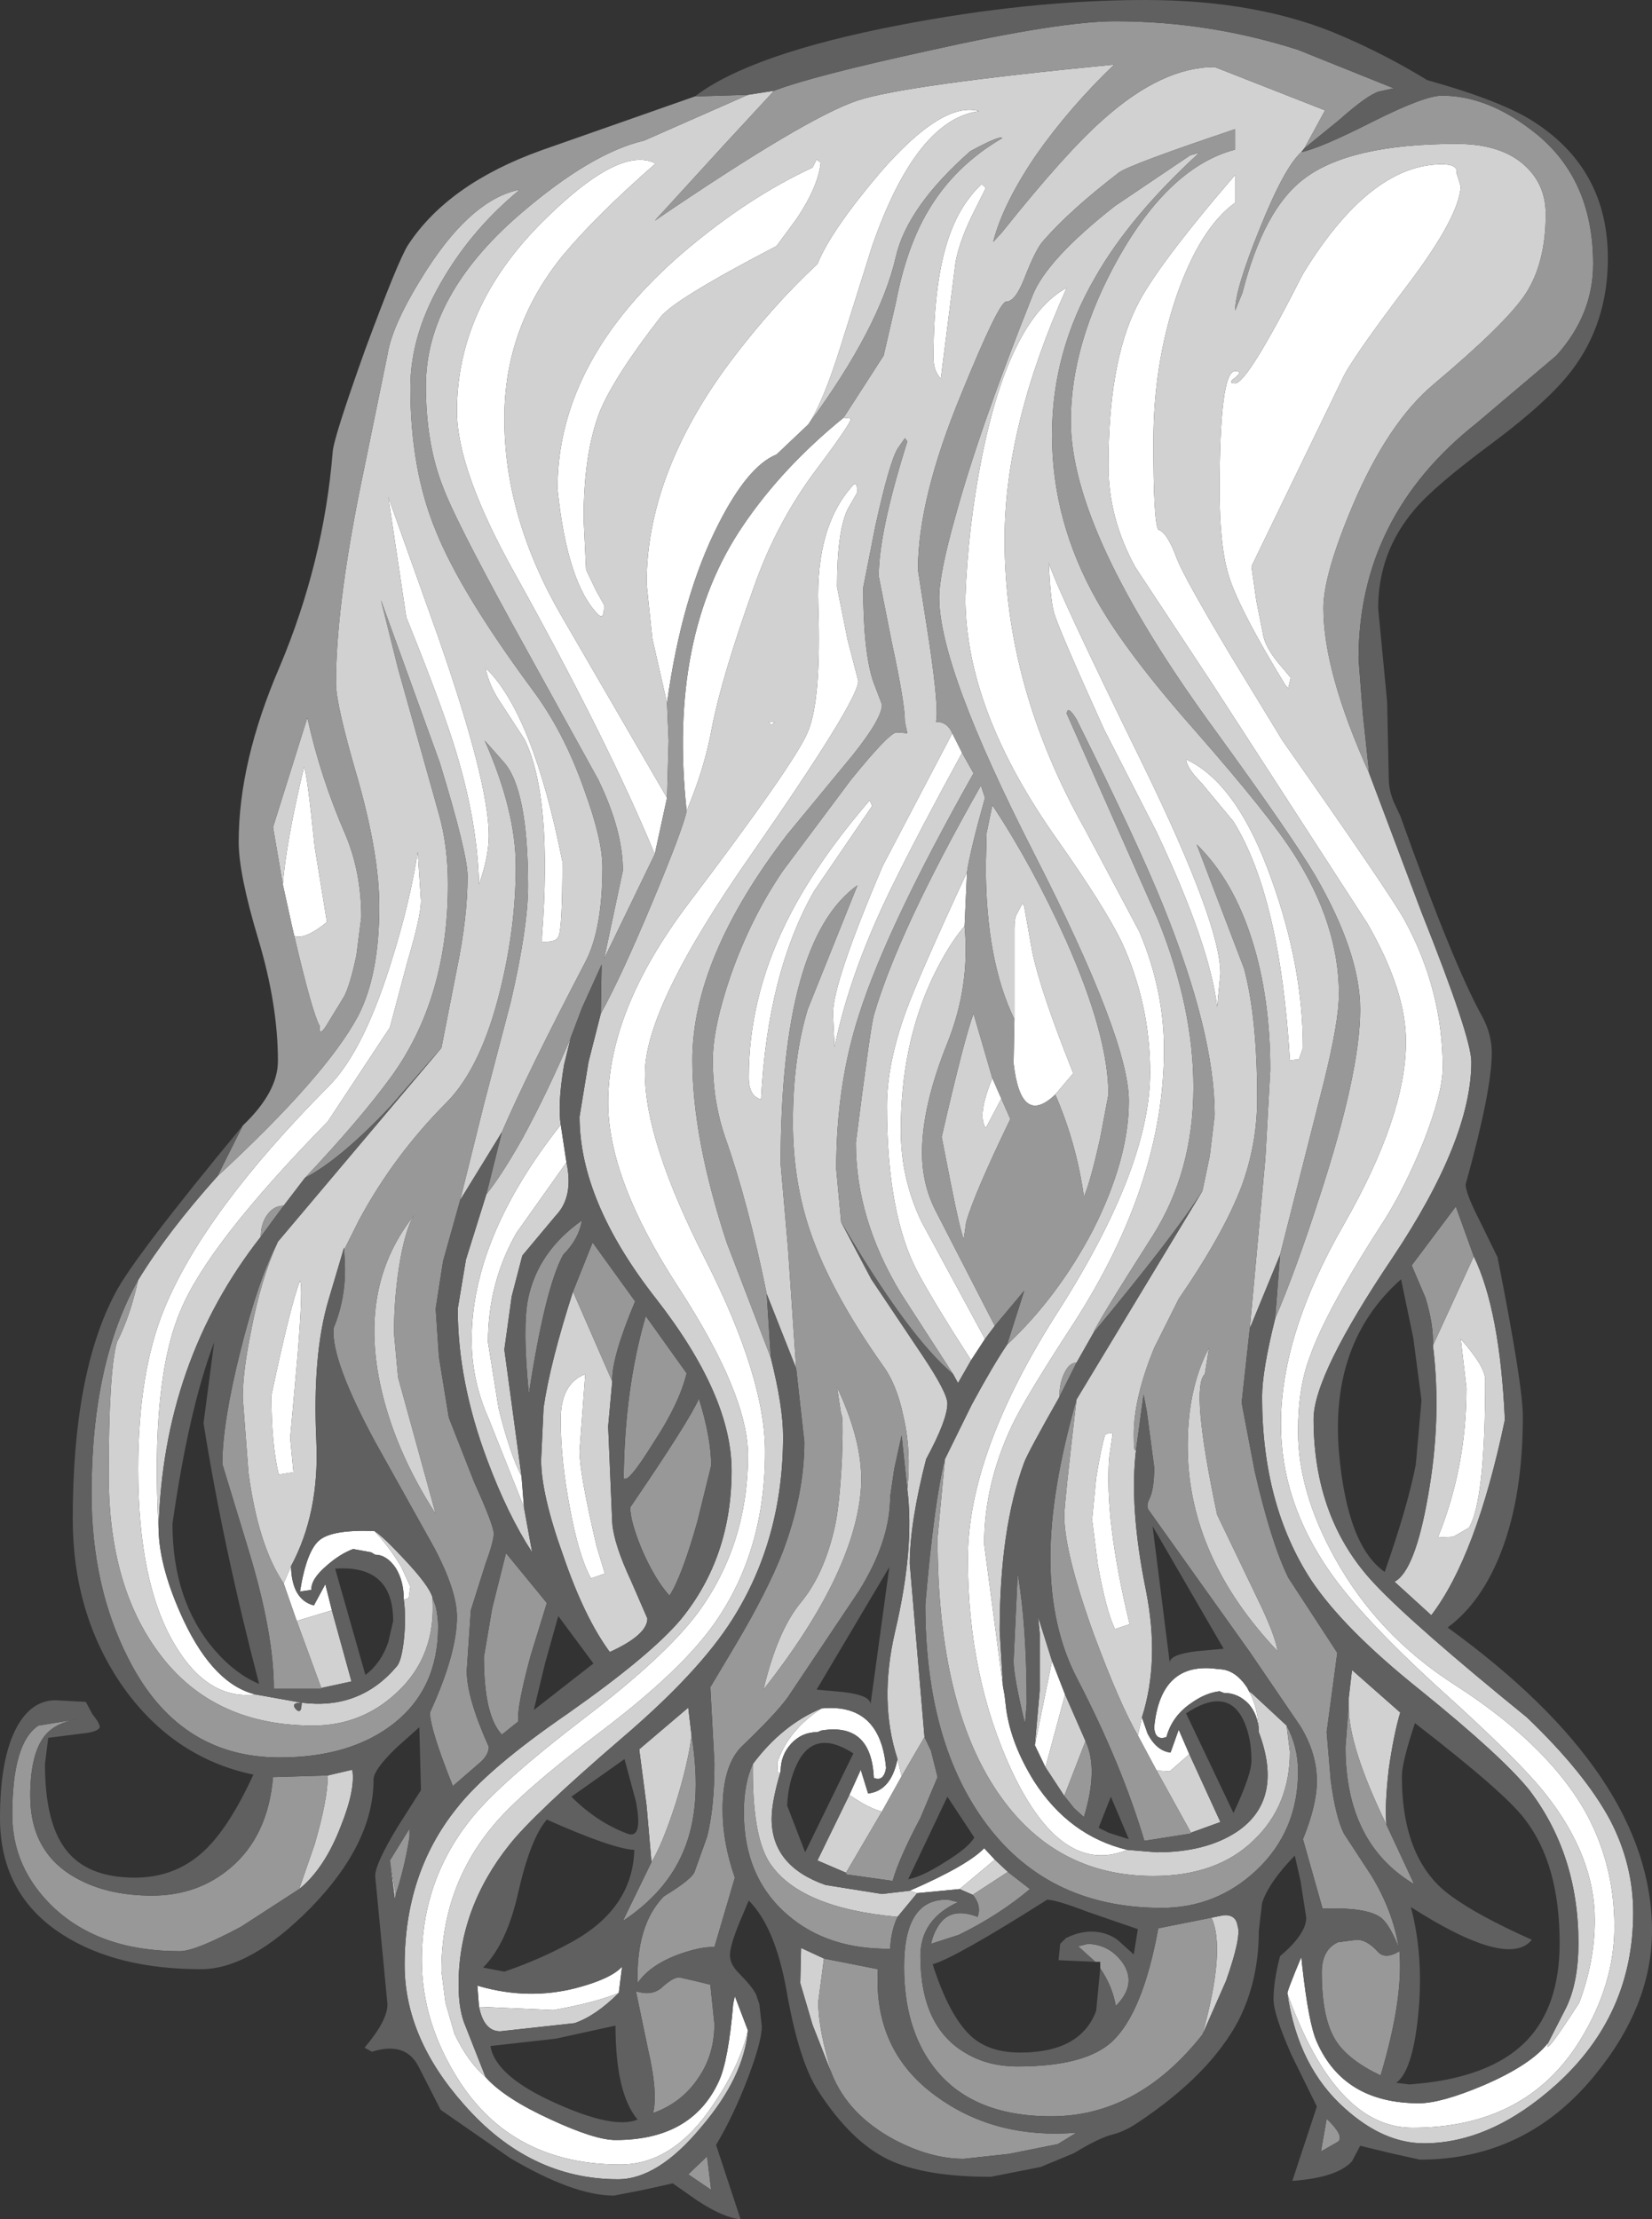 <?xml version="1.0" encoding="UTF-8" standalone="no"?>
<svg xmlns:ffdec="https://www.free-decompiler.com/flash" xmlns:xlink="http://www.w3.org/1999/xlink" ffdec:objectType="shape" height="135.75px" width="101.05px" xmlns="http://www.w3.org/2000/svg">
  <rect width="100%" height="100%" fill="#333333" stroke="none"/>
  <g transform="matrix(1.0, 0.0, 0.0, 1.0, 52.45, 49.05)">
    <path d="M26.3 72.9 Q26.25 72.8 27.15 70.65 L27.2 71.15 Q27.6 74.75 28.1 75.85 29.75 79.6 34.35 79.6 35.7 79.6 38.3 78.5 41.2 77.25 42.25 75.9 41.9 76.95 44.15 73.45 45.1 70.9 45.1 68.4 45.1 64.5 42.1 60.7 40.5 58.65 35.5 54.15 30.85 49.9 28.9 47.1 25.9 42.8 25.9 38.05 25.9 32.55 29.75 25.85 33.55 19.2 33.55 14.65 33.55 11.55 31.2 7.45 L21.75 -7.15 17.0 -14.35 Q15.35 -17.35 15.35 -20.55 15.35 -26.8 17.05 -30.25 18.2 -32.65 23.1 -38.35 L23.1 -36.65 Q20.95 -35.1 19.5 -30.9 18.1 -26.75 18.1 -22.0 18.1 -17.15 18.4 -16.65 18.95 -16.5 19.55 -14.85 20.0 -13.7 22.8 -9.0 L26.0 -3.75 Q32.5 5.5 33.45 7.2 35.8 11.5 35.8 16.25 35.8 17.8 34.6 20.85 33.5 23.55 32.25 25.55 28.65 31.1 27.65 34.0 26.95 35.85 26.95 38.5 26.95 42.2 29.2 46.25 31.8 50.95 36.45 53.95 42.0 57.5 44.4 61.55 46.3 64.85 46.3 68.8 46.3 72.35 44.2 75.75 40.9 81.1 33.95 81.1 29.25 81.1 26.3 72.9 M17.4 56.0 L17.75 57.0 Q18.3 58.05 19.15 58.15 L19.65 56.75 20.3 58.25 19.1 59.3 18.3 59.25 17.15 57.1 17.4 56.0 M8.9 54.1 L9.0 54.65 9.1 55.5 Q9.4 57.65 10.8 59.9 12.95 63.25 16.5 64.1 12.5 65.75 9.45 59.3 6.75 53.5 6.75 46.3 6.75 39.75 12.35 31.05 17.9 22.3 17.9 16.55 17.9 12.35 16.15 8.55 15.1 6.4 12.25 2.35 6.6 -5.6 6.6 -12.5 6.75 -16.75 7.6 -21.05 9.3 -29.55 12.8 -31.45 9.0 -23.0 9.0 -16.05 9.0 -7.05 13.9 1.65 L17.25 7.95 Q18.75 11.5 18.75 15.15 18.75 23.3 13.25 31.85 10.25 36.45 9.45 38.15 7.75 41.75 7.75 45.4 L8.9 54.1 M24.55 56.8 Q24.5 55.85 23.95 55.2 23.3 54.5 22.4 54.5 L22.15 54.4 Q21.3 54.5 20.45 55.1 19.25 55.9 18.9 57.2 18.2 57.45 18.15 56.6 18.55 52.5 22.1 53.05 23.1 53.05 23.85 54.2 L23.95 54.4 Q24.5 55.4 24.55 56.8 M7.8 32.85 L6.95 34.15 Q4.75 30.75 3.7 28.8 1.8 25.25 1.8 18.6 1.8 16.05 2.95 12.85 3.75 10.65 6.7 4.3 L6.55 7.6 Q5.55 8.75 4.55 10.85 2.65 14.95 2.65 20.1 2.65 23.0 3.9 25.65 L7.8 32.85 M-0.5 60.75 L0.2 59.2 0.65 60.65 Q2.05 60.5 2.45 58.55 L2.7 59.6 1.5 61.75 Q1.0 61.65 0.3 61.25 L-0.5 60.75 M-22.75 78.0 Q-21.6 79.3 -18.75 80.6 -16.05 81.85 -14.8 81.85 -10.15 81.85 -8.5 78.3 -7.9 77.05 -7.6 73.5 L-7.5 73.05 -6.7 75.15 Q-7.2 77.3 -8.8 79.65 -11.25 83.35 -14.5 83.35 -21.15 83.35 -24.45 78.1 -26.65 74.6 -26.65 70.85 -26.65 65.9 -23.55 62.1 -21.75 59.9 -16.65 56.0 -11.8 52.3 -9.8 49.65 -6.7 45.45 -6.7 39.95 -6.7 36.25 -10.95 29.7 -15.25 23.1 -15.25 18.4 -15.25 12.75 -10.4 6.3 -3.85 -2.35 -3.05 -4.25 -2.2 -6.2 -2.4 -12.05 -2.55 -16.95 -0.2 -19.45 L-0.05 -19.4 0.0 -18.95 -0.6 -17.9 Q-1.25 -16.55 -1.25 -13.15 L-0.6 -9.9 0.05 -7.4 Q0.05 -6.2 -6.45 3.15 -13.0 12.5 -13.0 16.6 -13.0 20.75 -9.3 28.0 -5.65 35.2 -5.65 39.75 -5.65 45.85 -8.75 50.25 -10.75 53.1 -15.55 56.75 -20.7 60.65 -22.35 62.7 -25.45 66.45 -25.45 71.5 L-25.2 73.45 -24.65 75.35 Q-23.85 77.05 -22.75 78.0 M-18.15 19.75 L-17.8 22.05 -20.85 26.35 Q-22.6 29.4 -22.6 33.05 L-21.95 37.1 Q-21.25 39.9 -20.55 41.25 L-20.4 43.15 -22.55 37.75 Q-23.6 35.4 -23.6 32.9 -23.6 26.65 -18.15 19.75 M-34.65 46.75 Q-34.6 48.8 -33.25 49.15 L-32.55 47.85 -32.15 49.45 -34.3 50.1 -35.1 47.8 -34.65 46.75 M-42.75 44.5 Q-42.7 46.9 -41.2 50.1 -39.35 54.0 -36.8 54.6 -39.7 54.95 -41.7 51.65 -44.0 47.9 -44.0 40.8 -44.0 34.9 -42.4 31.0 -39.95 25.05 -32.35 17.4 -30.15 15.2 -28.4 9.4 -27.35 6.0 -26.9 3.05 L-26.7 6.05 Q-26.7 7.0 -27.55 9.85 L-28.6 13.8 -32.4 19.55 Q-39.7 27.0 -41.4 31.1 -43.25 35.4 -42.75 44.5 M-27.75 48.8 Q-27.75 47.65 -28.25 46.85 -28.8 46.05 -29.5 46.05 L-29.75 45.9 -30.85 45.7 Q-31.65 46.0 -32.45 46.7 -33.45 47.55 -33.4 48.2 L-34.1 48.3 Q-33.7 45.8 -32.9 45.15 -32.1 44.5 -29.55 44.6 -28.65 45.55 -27.9 46.8 L-27.35 48.0 -27.45 48.7 -27.75 48.8 M36.9 -37.65 Q36.8 -35.8 33.75 -31.75 30.15 -27.0 29.65 -25.85 L24.1 -14.4 24.4 -12.3 24.8 -10.3 Q24.9 -9.55 25.7 -8.55 L26.5 -7.6 26.35 -6.95 26.2 -7.1 Q23.45 -11.6 22.75 -13.7 22.15 -15.55 22.15 -19.0 22.15 -26.35 23.1 -26.35 23.6 -26.35 23.1 -25.95 22.6 -25.6 23.1 -25.6 23.85 -25.6 27.25 -32.3 31.35 -39.0 35.75 -39.0 36.75 -39.0 36.65 -38.45 L36.9 -37.65 M5.8 -4.2 L6.4 -3.0 Q3.8 1.75 2.3 4.8 -0.45 10.3 -1.4 15.0 L-1.5 12.95 Q-1.5 11.05 1.55 3.9 L5.8 -4.2 M-0.85 -23.5 L-0.4 -23.45 Q-0.4 -23.15 -2.5 -20.35 -4.95 -17.1 -6.35 -13.1 -8.3 -7.65 -8.9 -4.55 -9.35 -2.05 -10.45 0.55 -11.6 -10.15 -7.0 -16.9 -4.6 -20.45 -0.85 -23.5 M7.6 -37.8 L7.85 -37.55 6.95 -35.75 Q6.2 -34.15 6.0 -33.0 L5.1 -25.9 Q4.65 -26.35 4.65 -27.15 4.65 -32.1 5.7 -34.85 6.35 -36.6 7.6 -37.8 M-11.65 -6.05 L-12.55 -10.0 -12.9 -13.35 Q-12.9 -20.05 -7.8 -26.9 -5.2 -30.35 -2.45 -32.9 -1.65 -34.9 1.35 -38.45 5.2 -42.9 7.45 -42.25 3.6 -41.75 0.9 -34.0 L-1.05 -27.8 Q-2.1 -24.45 -3.0 -23.1 L-3.05 -23.05 -4.95 -21.25 Q-6.7 -20.55 -8.5 -17.0 -10.75 -12.6 -11.65 -6.05 M-11.65 -0.25 L-12.4 3.2 Q-15.25 -3.7 -20.95 -13.95 -24.5 -20.3 -24.5 -23.9 -24.5 -30.25 -19.3 -35.45 -14.55 -40.2 -12.35 -39.05 -16.0 -35.85 -18.0 -33.45 -21.6 -29.05 -21.6 -23.45 -21.6 -17.45 -18.15 -11.45 L-11.65 -0.25 M20.1 -2.6 Q23.25 -1.15 25.35 4.8 27.25 10.1 27.25 15.05 L27.0 15.75 26.45 15.8 Q25.85 5.8 23.0 1.2 L21.05 -1.15 Q20.15 -2.05 20.1 -2.6 M11.7 -14.65 Q12.1 -13.2 17.5 -2.2 22.2 7.45 22.2 10.5 L22.0 12.55 Q21.55 8.75 18.3 1.85 L15.1 -4.4 Q12.2 -10.8 12.0 -11.65 11.8 -12.45 11.7 -14.65 M9.6 13.3 L9.6 7.75 Q9.6 7.1 9.75 6.85 L10.1 6.2 10.2 6.4 10.7 9.2 Q11.2 11.6 13.2 16.6 L12.1 17.9 Q10.0 19.9 9.55 16.0 L9.6 13.3 M8.25 16.9 L8.8 18.15 7.85 19.95 Q7.3 19.2 8.25 16.9 M15.15 38.7 Q15.6 38.5 15.6 38.7 L15.4 40.1 Q15.1 43.9 16.65 50.3 L15.75 50.6 Q15.2 49.45 14.7 46.65 L14.35 43.9 14.6 41.35 Q14.9 39.5 15.15 38.7 M36.9 32.85 Q38.4 34.55 38.4 35.35 38.4 42.75 37.4 44.4 L36.45 44.95 35.5 45.0 Q37.25 40.7 37.25 35.85 L36.9 32.85 M11.9 52.55 L12.7 54.6 11.5 59.05 10.85 57.7 11.9 52.55 M-2.2 55.45 Q1.4 55.1 1.75 59.1 1.6 59.95 1.0 59.7 0.85 56.3 -2.2 56.8 L-2.45 56.9 Q-3.4 56.9 -4.05 57.6 -4.7 58.3 -4.7 59.3 -4.9 59.75 -4.9 58.75 -4.25 56.8 -2.2 55.45 M3.2 66.6 Q6.75 65.05 7.75 64.0 L8.4 64.7 6.25 66.5 3.65 66.75 3.2 66.6 M0.75 -0.1 L0.9 0.25 -2.65 5.45 Q-5.5 10.45 -5.9 18.2 -6.65 18.0 -6.65 16.85 -6.65 12.05 -4.4 7.45 -2.65 3.85 0.75 -0.1 M-2.25 -39.1 Q-2.4 -37.65 -3.7 -35.7 L-4.95 -34.0 Q-11.2 -30.75 -12.05 -29.65 -14.85 -26.05 -15.75 -23.9 -16.75 -21.35 -16.75 -17.3 L-16.6 -14.2 -16.0 -12.95 -15.5 -12.05 Q-15.5 -11.4 -15.65 -11.35 -15.75 -11.35 -15.85 -11.45 -17.75 -13.35 -18.35 -19.15 -18.35 -27.05 -10.55 -33.7 -6.65 -37.0 -2.75 -38.8 L-2.5 -39.3 -2.25 -39.1 M-19.3 8.25 Q-18.65 -0.25 -20.35 -3.8 L-21.75 -5.95 Q-22.55 -7.1 -22.75 -8.2 -19.85 -5.4 -18.05 3.65 -18.05 7.85 -18.3 8.25 -18.45 8.6 -19.3 8.55 L-19.3 8.25 M-23.15 5.05 Q-23.25 0.75 -24.95 -4.3 -25.9 -7.1 -27.6 -11.3 L-28.7 -18.65 -25.65 -10.1 Q-22.55 -1.2 -22.55 2.05 -22.55 3.35 -23.15 5.05 M-5.25 -4.7 L-5.45 -4.9 -5.05 -4.9 -5.25 -4.7 M-34.45 8.2 L-34.6 7.55 -35.15 5.05 Q-34.95 2.45 -33.85 -2.15 -33.65 -1.65 -33.2 2.75 L-32.45 7.35 Q-33.8 8.45 -34.45 8.2 M-34.1 29.3 Q-33.9 29.55 -34.25 33.9 L-34.7 38.9 -34.5 41.0 -35.4 41.15 Q-35.85 39.25 -35.85 36.3 -34.65 30.65 -34.1 29.3 M-16.65 35.0 L-17.0 39.7 Q-17.0 41.1 -15.95 45.55 L-15.45 47.2 -16.3 47.5 Q-17.05 46.15 -17.6 43.15 -18.15 40.25 -18.15 37.9 -18.2 35.6 -16.65 35.0 M-23.15 73.7 L-23.25 72.4 -23.1 72.45 Q-20.1 73.3 -17.2 72.55 -15.1 72.0 -14.4 71.25 L-14.6 72.85 Q-16.05 73.45 -18.6 73.9 L-23.15 73.7" fill="#ffffff" fill-rule="evenodd" stroke="none"/>
    <path d="M-5.1 -43.5 L-8.15 -40.2 -12.4 -35.55 Q-3.15 -41.85 0.0 -42.9 2.85 -43.85 15.7 -45.1 12.95 -42.45 10.95 -39.6 8.9 -36.6 8.3 -34.25 L8.85 -34.85 Q12.8 -39.8 15.1 -41.8 18.65 -44.95 21.85 -44.95 L28.6 -42.3 27.35 -40.0 27.15 -39.75 Q26.1 -38.8 24.6 -35.05 23.1 -31.35 23.1 -30.05 L23.55 -31.15 Q24.85 -36.25 27.3 -38.1 30.1 -40.25 36.65 -40.25 39.45 -40.25 40.9 -38.85 42.1 -37.7 42.1 -35.95 42.1 -32.95 40.85 -31.05 39.65 -29.25 35.25 -25.55 32.45 -23.2 30.3 -18.15 28.5 -13.9 28.5 -11.85 28.5 -7.95 31.3 -1.75 L34.5 6.75 Q37.55 14.4 37.55 15.9 37.55 20.65 32.75 27.85 27.9 35.05 27.9 37.75 27.9 43.9 31.65 47.85 34.0 50.35 40.95 56.0 44.5 59.4 46.05 62.3 47.45 65.0 47.45 67.95 47.45 74.2 42.75 78.45 38.75 82.05 34.65 82.05 32.2 82.05 29.85 79.95 26.95 77.4 26.3 72.9 29.25 81.1 33.95 81.1 40.9 81.1 44.2 75.75 46.3 72.35 46.3 68.8 46.3 64.85 44.4 61.55 42.0 57.5 36.45 53.95 31.8 50.95 29.2 46.25 26.95 42.2 26.95 38.5 26.95 35.85 27.65 34.0 28.65 31.1 32.25 25.55 33.5 23.55 34.6 20.85 35.8 17.8 35.8 16.25 35.8 11.5 33.45 7.2 32.5 5.5 26.0 -3.75 L22.8 -9.0 Q20.0 -13.7 19.55 -14.85 18.95 -16.5 18.4 -16.65 18.1 -17.15 18.1 -22.0 18.1 -26.75 19.5 -30.9 20.95 -35.1 23.1 -36.65 L23.1 -38.35 Q18.2 -32.65 17.05 -30.25 15.35 -26.8 15.35 -20.55 15.35 -17.35 17.0 -14.35 L21.75 -7.15 31.2 7.45 Q33.55 11.55 33.55 14.65 33.55 19.2 29.75 25.85 25.9 32.55 25.9 38.05 25.9 42.8 28.9 47.1 30.85 49.9 35.5 54.15 40.5 58.65 42.1 60.7 45.1 64.5 45.1 68.4 45.1 70.9 44.15 73.45 41.9 76.95 42.25 75.9 L43.35 73.75 Q44.1 72.2 44.1 69.8 44.1 64.4 41.1 60.45 39.45 58.4 34.45 54.35 29.75 50.6 27.75 47.6 24.75 43.0 24.75 36.4 24.75 34.8 25.55 31.6 26.8 28.7 28.25 24.2 30.75 16.55 30.75 12.7 30.75 9.25 28.0 4.5 26.55 2.05 21.9 -4.35 13.05 -16.45 13.05 -23.3 13.05 -28.05 15.95 -33.25 19.1 -38.85 23.1 -39.9 L23.1 -41.15 Q16.7 -39.0 16.0 -38.5 13.0 -36.2 11.35 -34.3 10.9 -33.8 10.2 -32.0 9.65 -30.6 9.1 -30.6 8.65 -30.6 6.35 -24.95 3.7 -18.55 3.7 -14.2 L4.4 -9.7 Q5.0 -5.6 4.8 -4.9 5.5 -4.9 5.8 -4.2 L1.55 3.9 Q-1.5 11.05 -1.5 12.95 L-1.4 15.0 Q-0.45 10.3 2.3 4.8 3.8 1.75 6.4 -3.0 L7.1 -1.75 Q1.8 7.65 0.1 13.0 -1.3 17.3 -1.3 22.45 L-1.0 25.7 0.85 29.2 4.0 33.9 Q5.5 36.15 5.5 36.8 5.5 37.8 4.2 40.2 3.2 44.1 3.2 46.6 L4.1 57.2 2.7 59.6 2.45 58.55 Q1.3 55.05 2.3 50.75 3.5 45.65 3.05 42.05 3.3 39.65 2.8 37.55 2.4 35.6 1.5 34.4 -1.6 30.0 -2.85 26.4 -3.95 23.25 -3.95 19.6 -3.95 15.7 -3.05 12.7 L0.0 5.1 Q-4.7 8.45 -4.7 22.15 L-4.25 27.3 -3.75 34.65 -5.55 30.1 Q-6.7 24.45 -8.1 20.5 -8.85 18.3 -8.85 15.8 -8.85 13.8 -7.75 10.6 -6.5 7.05 -4.55 4.2 L-0.4 -1.35 Q1.95 -4.25 2.4 -4.25 L3.05 -4.2 2.9 -4.9 Q2.9 -6.05 2.1 -9.75 L1.3 -13.8 Q1.3 -16.5 3.05 -22.05 L2.9 -22.25 2.45 -21.6 Q1.95 -20.75 1.1 -16.9 L0.35 -13.1 Q0.35 -9.25 0.95 -7.4 L1.5 -5.95 Q1.5 -5.1 -0.3 -2.85 L-4.3 2.0 Q-10.1 9.55 -10.1 15.8 -10.1 20.55 -8.0 26.95 L-5.3 34.0 Q-4.55 37.0 -4.55 38.8 -4.55 45.1 -7.65 50.0 -9.7 53.25 -14.45 57.3 -19.8 61.9 -21.3 63.8 -24.4 67.7 -24.4 72.35 -24.4 73.95 -23.95 74.95 L-22.75 78.0 Q-23.85 77.05 -24.65 75.35 L-25.2 73.45 -25.45 71.5 Q-25.45 66.45 -22.35 62.7 -20.7 60.65 -15.55 56.75 -10.75 53.1 -8.75 50.25 -5.65 45.85 -5.65 39.75 -5.65 35.2 -9.3 28.0 -13.0 20.75 -13.0 16.6 -13.0 12.5 -6.45 3.15 0.05 -6.2 0.05 -7.4 L-0.6 -9.9 -1.25 -13.15 Q-1.25 -16.55 -0.6 -17.9 L0.0 -18.95 -0.05 -19.4 -0.2 -19.45 Q-2.55 -16.95 -2.4 -12.05 -2.2 -6.2 -3.05 -4.25 -3.85 -2.35 -10.4 6.3 -15.25 12.75 -15.25 18.4 -15.25 23.1 -10.95 29.7 -6.7 36.25 -6.7 39.95 -6.7 45.45 -9.8 49.65 -11.8 52.3 -16.65 56.0 -21.75 59.9 -23.55 62.1 -26.65 65.9 -26.65 70.85 -26.65 74.6 -24.45 78.1 -21.15 83.35 -14.5 83.35 -11.25 83.35 -8.8 79.65 -7.2 77.3 -6.7 75.15 -6.95 78.0 -9.55 81.05 -12.2 84.25 -14.65 84.25 -20.05 84.25 -24.05 79.7 -27.7 75.6 -27.7 71.15 -27.7 65.55 -24.55 61.6 -22.65 59.15 -17.7 55.75 -12.65 52.2 -10.8 50.0 -7.7 46.2 -7.7 40.9 -7.7 36.3 -12.35 30.35 -17.0 24.4 -17.0 19.25 L-16.45 15.9 -15.7 12.95 Q-14.5 10.8 -12.55 6.15 -10.65 1.6 -10.45 0.55 -9.35 -2.05 -8.9 -4.55 -8.3 -7.65 -6.35 -13.1 -4.95 -17.1 -2.5 -20.35 -0.4 -23.15 -0.4 -23.45 L-0.85 -23.5 1.6 -27.3 2.35 -30.55 Q3.0 -33.95 4.35 -36.2 5.95 -38.9 8.85 -40.6 8.75 -40.8 6.9 -39.8 3.05 -36.4 2.35 -33.35 1.35 -29.0 -3.0 -23.1 -2.1 -24.45 -1.05 -27.8 L0.9 -34.0 Q3.6 -41.75 7.45 -42.25 5.2 -42.9 1.35 -38.45 -1.65 -34.9 -2.45 -32.9 -5.2 -30.35 -7.8 -26.9 -12.9 -20.05 -12.9 -13.35 L-12.55 -10.0 -11.65 -6.05 -11.55 -3.75 -11.65 -0.25 -18.15 -11.45 Q-21.6 -17.45 -21.6 -23.45 -21.6 -29.05 -18.0 -33.45 -16.0 -35.85 -12.35 -39.05 -14.55 -40.2 -19.3 -35.45 -24.5 -30.25 -24.5 -23.9 -24.5 -20.3 -20.95 -13.95 -15.25 -3.7 -12.4 3.2 L-15.5 9.6 -14.35 4.2 Q-14.35 1.75 -15.85 -1.35 L-21.15 -10.95 Q-24.65 -17.35 -25.35 -19.25 -26.4 -21.9 -26.4 -25.45 -26.4 -30.95 -20.7 -35.9 -16.3 -39.7 -13.05 -40.45 L-6.7 -43.25 -5.1 -43.5 M25.85 27.7 L24.0 32.2 24.95 21.8 25.25 16.4 Q25.25 12.0 24.15 8.5 23.0 4.8 20.75 2.6 L23.65 10.2 Q24.45 13.2 24.45 18.15 24.45 20.9 23.5 23.5 22.4 26.4 19.65 30.4 L18.15 33.4 Q16.9 36.45 16.9 38.7 16.9 40.0 17.05 39.55 16.6 43.1 17.65 48.25 18.5 52.55 17.4 56.0 L17.15 57.1 Q16.05 55.2 14.45 50.9 12.65 45.9 12.65 43.65 12.65 42.95 13.4 36.55 L21.1 23.8 21.55 21.65 21.85 19.15 Q21.85 14.15 18.7 6.35 17.15 2.5 13.4 -5.05 12.85 -5.95 12.8 -5.4 L18.4 7.25 Q20.55 12.6 20.55 17.45 20.55 22.6 18.05 26.55 14.6 31.95 14.45 32.45 L13.4 34.3 Q12.95 34.3 12.65 34.95 12.35 35.55 12.35 36.4 10.45 39.75 10.2 40.4 8.7 44.45 8.7 50.7 L8.9 54.1 7.75 45.4 Q7.75 41.75 9.45 38.15 10.25 36.45 13.25 31.85 18.75 23.3 18.75 15.15 18.75 11.5 17.25 7.95 L13.9 1.65 Q9.0 -7.05 9.0 -16.05 9.0 -23.0 12.8 -31.45 9.3 -29.55 7.6 -21.05 6.75 -16.75 6.6 -12.5 6.6 -5.6 12.25 2.35 15.1 6.4 16.15 8.55 17.9 12.35 17.9 16.55 17.9 22.3 12.35 31.05 6.75 39.75 6.75 46.3 6.75 53.5 9.45 59.3 12.5 65.75 16.5 64.1 L18.3 64.25 Q21.3 64.25 23.2 63.0 26.1 61.05 24.55 56.9 L24.55 56.8 Q24.5 55.4 23.95 54.4 L24.15 54.55 26.25 56.5 26.45 58.1 Q26.45 61.4 24.25 63.5 22.0 65.7 18.1 65.7 12.25 65.7 8.8 60.9 4.9 55.5 4.9 45.0 L5.35 40.2 7.0 36.85 Q8.3 34.45 9.15 33.2 12.25 30.3 14.4 26.2 16.6 21.85 16.6 18.3 16.6 14.5 10.8 3.15 5.0 -8.2 5.0 -12.5 5.0 -13.95 6.0 -17.5 7.45 -22.8 10.7 -30.95 11.55 -33.15 15.75 -36.45 L20.35 -39.55 20.9 -39.7 Q16.65 -35.8 14.55 -32.1 11.9 -27.55 11.9 -22.45 11.9 -17.15 14.65 -12.3 16.45 -9.1 20.7 -4.3 25.25 0.9 26.7 3.2 29.45 7.5 29.45 11.75 29.45 13.4 28.55 17.05 L25.85 27.7 M20.3 58.25 L22.2 62.4 20.4 63.05 18.3 59.25 19.1 59.3 20.3 58.25 M8.4 32.05 L7.8 32.85 3.9 25.65 Q2.65 23.0 2.65 20.1 2.65 14.95 4.55 10.85 5.55 8.75 6.55 7.6 6.9 11.25 5.5 14.75 3.95 18.6 3.95 21.45 3.95 23.35 4.75 24.95 L8.4 32.05 M6.95 34.15 L6.15 35.55 5.85 35.0 2.65 30.05 Q-0.1 25.5 -0.1 20.85 0.8 13.75 1.0 13.05 2.5 7.9 7.55 -1.0 L7.8 -0.25 Q6.9 2.95 6.7 4.3 3.75 10.65 2.95 12.85 1.8 16.05 1.8 18.6 1.8 25.25 3.7 28.8 4.75 30.75 6.95 34.15 M-0.7 65.5 L-2.45 64.75 -0.5 60.75 0.3 61.25 Q1.0 61.65 1.5 61.75 L-0.7 65.5 M-17.55 14.45 L-17.95 16.1 Q-18.35 18.5 -18.15 19.75 -23.6 26.65 -23.6 32.9 -23.6 35.4 -22.55 37.75 L-20.4 43.15 -19.9 45.9 Q-21.4 43.6 -22.65 40.25 -24.45 35.45 -24.45 31.0 L-23.95 28.0 -22.7 24.0 Q-21.8 22.9 -20.5 20.6 -18.95 17.75 -17.55 14.45 M-17.8 22.05 Q-17.35 24.15 -18.45 25.3 L-20.5 27.75 -21.15 30.25 -21.6 33.5 -20.55 41.25 Q-21.25 39.9 -21.95 37.1 L-22.6 33.05 Q-22.6 29.4 -20.85 26.35 L-17.8 22.05 M-21.75 20.2 L-24.3 24.35 -22.85 18.5 -21.2 12.2 Q-20.15 7.65 -20.15 5.15 -20.15 -0.8 -21.65 -2.45 L-22.8 -3.75 Q-20.9 0.55 -20.9 3.95 -20.9 7.65 -21.85 11.5 -23.0 16.2 -25.1 18.35 -28.35 21.6 -30.5 25.6 L-31.4 27.4 -31.4 27.25 -32.35 30.45 Q-33.35 33.8 -33.1 39.1 -32.9 43.5 -34.65 46.75 L-35.1 47.8 Q-36.65 45.5 -37.25 41.05 L-37.6 36.45 Q-37.6 34.85 -37.1 32.4 -36.5 29.2 -35.45 26.9 L-25.45 15.05 -24.5 10.2 Q-23.85 7.05 -23.85 4.55 -23.85 3.15 -25.55 -2.4 L-29.15 -12.35 -28.1 -8.15 -25.6 0.75 Q-25.05 2.7 -25.05 5.05 -25.05 12.05 -28.55 16.85 -30.45 19.45 -33.8 23.0 L-35.1 24.7 Q-35.7 24.7 -36.1 25.25 -36.5 25.8 -36.5 26.6 -42.5 34.25 -42.75 44.5 -43.25 35.4 -41.4 31.1 -39.7 27.0 -32.4 19.55 L-28.6 13.8 -27.55 9.85 Q-26.7 7.0 -26.7 6.05 L-26.9 3.05 Q-27.35 6.0 -28.4 9.4 -30.15 15.2 -32.35 17.4 -39.95 25.05 -42.4 31.0 -44.0 34.9 -44.0 40.8 -44.0 47.9 -41.7 51.65 -39.7 54.95 -36.8 54.6 L-34.0 55.1 Q-30.45 55.55 -28.2 52.9 -27.9 52.6 -27.75 51.3 -27.6 49.9 -27.75 48.8 L-27.45 48.7 -27.35 48.0 -27.9 46.8 Q-28.65 45.55 -29.55 44.6 -29.05 44.9 -27.7 46.35 -26.2 47.95 -26.0 48.65 -25.75 52.25 -28.2 54.5 -30.35 56.5 -33.3 56.5 -39.65 56.5 -42.95 51.75 -45.8 47.7 -45.8 41.2 -45.8 34.85 -45.3 33.05 -44.5 31.5 -44.0 29.25 -42.2 26.3 -39.15 22.9 -32.5 16.75 -30.55 13.1 -29.25 10.6 -29.25 6.4 -29.25 3.25 -30.55 -1.35 -31.9 -5.95 -31.9 -7.25 -31.9 -11.8 -30.45 -19.05 L-28.75 -27.35 Q-28.45 -29.3 -26.25 -32.7 -23.5 -36.9 -20.65 -37.45 -23.45 -35.15 -25.25 -32.15 -27.35 -28.7 -27.35 -25.35 -27.35 -20.35 -25.8 -16.6 -24.3 -12.85 -19.95 -6.95 -17.95 -4.3 -16.7 -0.7 -15.6 2.3 -15.6 4.0 -15.6 7.8 -16.65 9.8 -20.2 16.6 -21.75 20.2 M-32.15 49.45 L-30.95 53.8 -32.8 54.2 -34.3 50.1 -32.15 49.45 M36.9 -37.65 L36.65 -38.45 Q36.75 -39.0 35.75 -39.0 31.35 -39.0 27.25 -32.3 23.85 -25.6 23.1 -25.6 22.6 -25.6 23.1 -25.95 23.6 -26.35 23.1 -26.35 22.15 -26.35 22.15 -19.0 22.15 -15.55 22.75 -13.7 23.45 -11.6 26.2 -7.1 L26.35 -6.95 26.5 -7.6 25.7 -8.55 Q24.9 -9.55 24.8 -10.3 L24.4 -12.3 24.1 -14.4 29.65 -25.85 Q30.15 -27.0 33.75 -31.75 36.8 -35.8 36.9 -37.65 M7.6 -37.8 Q6.35 -36.6 5.7 -34.85 4.65 -32.1 4.65 -27.15 4.65 -26.35 5.1 -25.9 L6.0 -33.0 Q6.2 -34.15 6.95 -35.75 L7.85 -37.55 7.6 -37.8 M11.7 -14.65 Q11.8 -12.45 12.0 -11.65 12.2 -10.8 15.1 -4.4 L18.3 1.85 Q21.55 8.75 22.0 12.55 L22.2 10.5 Q22.2 7.45 17.5 -2.2 12.1 -13.2 11.7 -14.65 M20.1 -2.6 Q20.15 -2.05 21.05 -1.15 L23.0 1.2 Q25.85 5.8 26.45 15.8 L27.0 15.75 27.25 15.05 Q27.25 10.1 25.35 4.8 23.25 -1.15 20.1 -2.6 M12.1 17.9 L13.2 16.6 Q11.2 11.6 10.7 9.2 L10.2 6.4 10.1 6.2 9.75 6.85 Q9.6 7.1 9.6 7.75 L9.6 13.3 Q7.85 9.7 7.85 3.9 L7.9 1.9 8.25 0.2 Q10.7 3.9 12.75 8.45 15.35 14.3 15.35 17.9 L14.85 20.55 Q14.25 23.25 13.85 24.15 13.4 20.9 12.1 17.9 M8.8 18.15 L9.35 19.4 Q7.15 23.95 6.65 25.7 L6.5 26.75 Q6.25 26.1 5.7 23.3 L5.15 20.5 Q6.55 14.4 7.1 12.95 L8.25 16.9 Q7.3 19.2 7.85 19.95 L8.8 18.15 M15.15 38.7 Q14.9 39.5 14.6 41.35 L14.35 43.9 14.7 46.65 Q15.2 49.45 15.75 50.6 L16.65 50.3 Q15.1 43.9 15.4 40.1 L15.6 38.7 Q15.6 38.5 15.15 38.7 M37.7 27.8 Q39.3 31.1 39.6 37.8 37.85 46.15 35.1 49.75 L32.85 47.7 Q34.1 47.05 34.9 42.45 35.75 37.7 35.2 33.25 L37.7 27.8 M36.9 32.85 L37.25 35.85 Q37.25 40.7 35.5 45.0 L36.45 44.95 37.4 44.4 Q38.4 42.75 38.4 35.35 38.4 34.55 36.9 32.85 M25.7 51.95 Q20.3 46.25 20.2 39.65 20.15 35.95 21.5 33.4 L21.25 35.0 Q20.35 35.8 22.0 43.6 L24.45 48.7 Q25.55 50.95 25.7 51.95 M30.05 55.25 L30.05 54.8 30.25 53.1 33.2 55.7 Q32.8 57.05 32.5 59.15 32.25 61.3 32.35 62.55 30.0 57.7 30.05 55.25 M21.65 68.25 L22.4 68.1 Q23.15 68.05 23.25 68.75 23.5 69.4 22.55 72.1 L21.1 75.4 Q22.55 70.15 21.65 68.25 M10.85 57.7 L11.15 54.35 11.15 50.85 11.05 49.85 11.9 52.55 10.85 57.7 M12.7 54.6 L13.95 57.45 12.65 60.8 11.5 59.05 12.7 54.6 M-2.2 55.45 Q-4.25 56.8 -4.9 58.75 -4.9 59.75 -4.7 59.3 -5.25 61.15 -5.25 62.2 -5.25 65.1 -1.95 66.25 L1.5 66.8 3.2 66.6 3.65 66.75 2.45 68.2 Q-3.6 67.65 -5.4 64.85 -6.45 63.2 -6.4 58.85 -4.6 56.45 -2.2 55.45 M8.4 64.7 L9.2 65.45 7.05 66.85 6.25 66.5 8.4 64.7 M-2.05 70.75 L-2.4 73.4 Q-2.4 75.1 -1.55 77.85 L-2.75 74.8 -3.5 72.25 -3.45 70.1 -2.05 70.75 M0.75 -0.1 Q-2.65 3.85 -4.4 7.45 -6.65 12.05 -6.65 16.85 -6.65 18.0 -5.9 18.2 -5.5 10.45 -2.65 5.45 L0.9 0.25 0.75 -0.1 M-2.25 -39.1 L-2.5 -39.3 -2.75 -38.8 Q-6.65 -37.0 -10.55 -33.7 -18.35 -27.05 -18.35 -19.15 -17.75 -13.35 -15.85 -11.45 -15.75 -11.35 -15.65 -11.35 -15.5 -11.4 -15.5 -12.05 L-16.0 -12.95 -16.6 -14.2 -16.75 -17.3 Q-16.75 -21.35 -15.75 -23.9 -14.85 -26.05 -12.05 -29.65 -11.2 -30.75 -4.95 -34.0 L-3.7 -35.7 Q-2.4 -37.65 -2.25 -39.1 M-19.3 8.25 L-19.3 8.55 Q-18.45 8.6 -18.3 8.25 -18.05 7.85 -18.05 3.65 -19.85 -5.4 -22.75 -8.2 -22.55 -7.1 -21.75 -5.95 L-20.35 -3.8 Q-18.65 -0.25 -19.3 8.25 M-23.15 5.05 Q-22.55 3.35 -22.55 2.05 -22.55 -1.2 -25.65 -10.1 L-28.7 -18.65 -27.6 -11.3 Q-25.9 -7.1 -24.95 -4.3 -23.25 0.75 -23.15 5.05 M-5.25 -4.7 L-5.05 -4.9 -5.45 -4.9 -5.25 -4.7 M-35.15 5.05 L-35.75 1.55 -33.65 -5.15 Q-32.85 -1.5 -31.3 2.05 -30.35 4.35 -30.35 7.05 L-30.65 9.4 Q-31.05 11.25 -31.4 11.9 L-32.5 13.7 Q-32.95 14.4 -32.9 13.7 -33.35 12.9 -34.45 8.2 -33.8 8.45 -32.45 7.35 L-33.2 2.75 Q-33.65 -1.65 -33.85 -2.15 -34.95 2.45 -35.15 5.05 M-25.8 43.55 Q-28.35 39.6 -29.2 35.6 -30.5 29.45 -27.05 25.2 -27.55 25.8 -27.95 27.9 -28.35 30.15 -28.35 32.5 L-28.1 35.2 -25.8 43.55 M-34.1 29.3 Q-34.65 30.65 -35.85 36.3 -35.85 39.25 -35.4 41.15 L-34.5 41.0 -34.7 38.9 -34.25 33.9 Q-33.9 29.55 -34.1 29.3 M-17.4 29.95 L-15.0 35.45 -15.25 38.2 -15.0 44.1 Q-14.9 45.4 -13.85 47.65 L-12.85 49.95 Q-12.85 50.95 -15.15 52.0 -16.7 49.9 -18.0 46.1 -19.35 42.35 -19.35 40.25 L-19.2 37.05 Q-18.8 34.3 -17.4 29.95 M-16.65 35.0 Q-18.2 35.6 -18.15 37.9 -18.15 40.25 -17.6 43.15 -17.05 46.15 -16.3 47.5 L-15.45 47.2 -15.95 45.55 Q-17.0 41.1 -17.0 39.7 L-16.65 35.0 M-5.75 54.3 Q-4.9 50.7 -3.45 48.95 -2.05 47.25 -1.4 44.4 -1.1 43.1 -0.95 40.2 -0.85 37.45 -1.0 37.45 L-1.25 35.8 Q0.45 39.4 0.2 42.15 -0.25 47.3 -5.75 54.3 M-32.4 59.55 L-30.9 59.2 Q-30.7 60.4 -31.6 62.65 -32.6 65.25 -34.15 66.5 L-33.2 63.75 Q-32.4 61.0 -32.4 59.55 M-10.15 57.1 Q-10.35 58.8 -11.15 61.35 -11.95 63.8 -12.6 64.85 L-12.9 61.4 -13.35 57.95 -10.35 55.4 -10.15 57.1 M-23.15 73.7 L-18.6 73.9 Q-16.05 73.45 -14.6 72.85 -16.0 74.25 -17.3 74.7 L-21.85 75.2 Q-22.85 75.2 -23.15 73.7 M-34.0 55.1 Q-34.7 55.1 -34.35 55.5 -34.0 55.85 -34.0 55.1 M-28.6 64.75 L-28.25 66.85 -28.3 67.1 -28.6 64.75" fill="#d1d1d1" fill-rule="evenodd" stroke="none"/>
    <path d="M-5.1 -43.5 Q-2.75 -44.4 4.35 -45.95 12.4 -47.75 15.75 -47.75 21.5 -47.75 26.95 -46.0 L32.8 -43.65 31.9 -43.45 Q31.2 -43.25 29.45 -41.7 L27.3 -39.95 27.35 -40.0 28.6 -42.3 21.85 -44.95 Q18.65 -44.95 15.1 -41.8 12.8 -39.8 8.85 -34.85 L8.3 -34.25 Q8.9 -36.6 10.95 -39.6 12.95 -42.45 15.7 -45.1 2.85 -43.85 0.0 -42.9 -3.15 -41.85 -12.4 -35.55 L-8.15 -40.2 -5.1 -43.5 M27.15 -39.75 Q28.25 -39.95 31.6 -41.65 34.7 -43.2 35.75 -43.2 38.45 -43.2 41.15 -41.15 45.0 -38.3 45.0 -32.9 45.0 -29.8 42.75 -27.3 L37.85 -23.15 Q30.65 -17.45 30.65 -8.75 L30.9 -5.5 31.3 -1.75 Q28.5 -7.95 28.5 -11.85 28.5 -13.9 30.3 -18.15 32.45 -23.2 35.25 -25.55 39.65 -29.25 40.85 -31.05 42.1 -32.95 42.1 -35.95 42.1 -37.7 40.9 -38.85 39.45 -40.25 36.65 -40.25 30.1 -40.25 27.3 -38.1 24.85 -36.25 23.55 -31.15 L23.1 -30.05 Q23.1 -31.35 24.6 -35.05 26.1 -38.8 27.15 -39.75 M25.55 31.6 L25.85 27.7 28.55 17.05 Q29.45 13.4 29.45 11.75 29.45 7.5 26.7 3.2 25.25 0.9 20.7 -4.3 16.45 -9.1 14.65 -12.3 11.9 -17.15 11.9 -22.45 11.9 -27.55 14.55 -32.1 16.65 -35.8 20.9 -39.7 L20.35 -39.55 15.75 -36.45 Q11.55 -33.15 10.7 -30.95 7.45 -22.8 6.0 -17.5 5.0 -13.95 5.0 -12.5 5.0 -8.2 10.8 3.15 16.6 14.5 16.6 18.3 16.6 21.85 14.4 26.2 12.25 30.3 9.15 33.2 L10.2 29.9 8.4 32.05 4.75 24.95 Q3.95 23.35 3.95 21.45 3.95 18.6 5.5 14.75 6.9 11.25 6.55 7.6 L6.7 4.3 Q6.9 2.95 7.8 -0.25 L7.55 -1.0 Q2.5 7.9 1.0 13.05 0.8 13.75 -0.1 20.85 -0.1 25.5 2.65 30.05 L5.85 35.0 Q3.1 32.7 -1.0 25.7 L-1.3 22.45 Q-1.3 17.3 0.1 13.0 1.8 7.65 7.1 -1.75 L6.4 -3.0 5.8 -4.2 Q5.5 -4.9 4.8 -4.9 5.0 -5.6 4.4 -9.7 L3.7 -14.2 Q3.7 -18.55 6.35 -24.95 8.65 -30.6 9.1 -30.6 9.65 -30.6 10.2 -32.0 10.9 -33.8 11.35 -34.3 13.0 -36.2 16.0 -38.5 16.7 -39.0 23.1 -41.15 L23.1 -39.9 Q19.1 -38.85 15.95 -33.25 13.05 -28.05 13.05 -23.3 13.05 -16.45 21.9 -4.35 26.55 2.05 28.0 4.5 30.75 9.25 30.75 12.7 30.75 16.55 28.25 24.2 26.8 28.7 25.55 31.6 M24.0 32.2 L23.5 36.75 24.3 40.95 Q25.3 45.3 26.35 47.45 L29.35 52.05 28.7 56.9 28.95 59.85 Q29.25 62.1 29.75 63.1 L31.45 65.7 Q32.75 67.85 33.1 70.05 32.5 68.55 31.95 68.2 31.05 67.6 28.45 67.7 L27.25 63.45 Q28.1 61.35 28.1 59.9 28.1 58.2 27.1 56.55 L24.0 52.0 17.8 43.3 Q17.65 43.05 17.85 42.65 18.15 42.05 18.15 40.7 L17.7 37.3 17.5 36.25 17.05 39.55 Q16.9 40.0 16.9 38.7 16.9 36.45 18.15 33.4 L19.65 30.4 Q22.4 26.4 23.5 23.5 24.45 20.9 24.45 18.15 24.45 13.2 23.65 10.2 L20.75 2.6 Q23.0 4.8 24.15 8.5 25.25 12.0 25.25 16.4 L24.95 21.8 24.0 32.2 M20.4 63.05 L20.4 63.1 17.55 63.55 Q16.15 58.85 13.45 53.65 11.8 50.5 11.8 46.25 11.8 42.15 13.4 36.55 12.65 42.95 12.65 43.65 12.65 45.9 14.45 50.9 16.05 55.2 17.15 57.1 L18.3 59.25 20.4 63.05 M21.1 23.8 Q19.35 26.55 14.45 32.45 14.6 31.95 18.05 26.55 20.55 22.6 20.55 17.45 20.55 12.6 18.4 7.25 L12.8 -5.4 Q12.85 -5.95 13.4 -5.05 17.15 2.5 18.7 6.35 21.85 14.15 21.85 19.15 L21.55 21.65 21.1 23.8 M13.4 34.3 L12.35 36.4 Q12.35 35.55 12.65 34.95 12.95 34.3 13.4 34.3 M26.25 56.5 Q26.95 57.8 26.95 59.3 26.95 62.95 24.4 65.35 21.95 67.65 18.6 67.65 11.5 67.65 7.65 62.2 4.15 57.25 4.15 49.1 4.7 42.7 5.35 40.2 L4.9 45.0 Q4.9 55.5 8.8 60.9 12.25 65.7 18.1 65.7 22.0 65.7 24.25 63.5 26.45 61.4 26.45 58.1 L26.25 56.5 M4.1 57.2 L4.5 58.05 4.9 59.65 3.85 62.15 Q2.55 64.6 2.15 66.0 L-0.7 65.6 -0.7 65.5 1.5 61.75 2.7 59.6 4.1 57.2 M3.05 42.05 L2.7 38.75 2.25 40.8 2.0 42.5 Q2.0 45.2 0.1 48.25 L-4.05 54.45 Q-4.65 55.45 -7.0 57.7 -8.25 58.85 -8.25 61.65 -8.25 63.65 -7.5 65.8 L-8.75 70.05 Q-9.55 70.0 -10.95 70.5 -12.7 71.15 -13.45 72.25 -13.55 68.7 -11.85 66.95 -10.05 65.85 -9.95 65.4 L-9.2 63.3 Q-8.75 61.55 -8.75 58.8 L-9.0 54.15 -7.45 51.55 Q-5.55 48.35 -4.6 45.95 -3.25 42.4 -3.25 39.15 L-3.75 34.65 -4.25 27.3 -4.7 22.15 Q-4.7 8.45 0.0 5.1 L-3.05 12.7 Q-3.95 15.7 -3.95 19.6 -3.95 23.25 -2.85 26.4 -1.6 30.0 1.5 34.4 2.4 35.6 2.8 37.55 3.3 39.65 3.05 42.05 M-5.55 30.1 L-5.3 34.0 -8.0 26.95 Q-10.1 20.55 -10.1 15.8 -10.1 9.55 -4.3 2.0 L-0.3 -2.85 Q1.5 -5.1 1.5 -5.95 L0.95 -7.4 Q0.35 -9.25 0.35 -13.1 L1.1 -16.9 Q1.95 -20.75 2.45 -21.6 L2.9 -22.25 3.05 -22.05 Q1.3 -16.5 1.3 -13.8 L2.1 -9.75 Q2.9 -6.05 2.9 -4.9 L3.05 -4.2 2.4 -4.25 Q1.95 -4.25 -0.4 -1.35 L-4.55 4.2 Q-6.5 7.05 -7.75 10.6 -8.85 13.8 -8.85 15.8 -8.85 18.3 -8.1 20.5 -6.7 24.45 -5.55 30.1 M-15.7 12.95 L-15.65 9.95 -16.85 12.6 -17.55 14.45 Q-18.95 17.75 -20.5 20.6 -21.8 22.9 -22.7 24.0 L-21.75 20.2 Q-20.2 16.6 -16.65 9.8 -15.6 7.8 -15.6 4.0 -15.6 2.3 -16.7 -0.7 -17.95 -4.3 -19.95 -6.95 -24.3 -12.85 -25.8 -16.6 -27.35 -20.35 -27.35 -25.35 -27.35 -28.7 -25.25 -32.15 -23.45 -35.15 -20.65 -37.45 -23.5 -36.9 -26.25 -32.7 -28.45 -29.3 -28.75 -27.35 L-30.45 -19.05 Q-31.9 -11.8 -31.9 -7.25 -31.9 -5.95 -30.55 -1.35 -29.25 3.25 -29.25 6.4 -29.25 10.6 -30.55 13.1 -32.5 16.75 -39.15 22.9 L-37.6 19.8 Q-35.45 17.75 -35.45 15.85 -35.45 12.4 -36.65 8.4 -37.85 4.4 -37.85 2.45 -37.85 -2.45 -35.35 -8.25 -32.65 -14.65 -32.1 -21.4 -32.05 -22.25 -30.1 -27.7 -28.1 -33.1 -27.5 -34.05 -25.05 -37.8 -19.35 -39.85 L-9.95 -43.15 -6.7 -43.25 -13.05 -40.45 Q-16.3 -39.7 -20.7 -35.9 -26.4 -30.95 -26.4 -25.45 -26.4 -21.9 -25.35 -19.25 -24.65 -17.35 -21.15 -10.95 L-15.85 -1.35 Q-14.35 1.75 -14.35 4.2 L-15.5 9.6 -12.4 3.2 -11.65 -0.25 -11.55 -3.75 -11.65 -6.05 Q-10.75 -12.6 -8.5 -17.0 -6.7 -20.55 -4.95 -21.25 L-3.05 -23.05 -3.0 -23.1 Q1.35 -29.0 2.35 -33.35 3.05 -36.4 6.9 -39.8 8.75 -40.8 8.85 -40.6 5.95 -38.9 4.35 -36.2 3.0 -33.95 2.35 -30.55 L1.6 -27.3 -0.85 -23.5 Q-4.6 -20.45 -7.0 -16.9 -11.6 -10.15 -10.45 0.55 -10.65 1.6 -12.55 6.15 -14.5 10.8 -15.7 12.95 M-24.3 24.35 L-25.35 28.1 -25.8 31.0 -25.6 33.95 -25.0 37.65 -23.45 41.6 Q-22.25 44.25 -22.25 44.75 -22.25 45.25 -22.75 46.6 L-23.65 49.45 -23.9 53.15 Q-23.9 54.8 -22.55 57.8 -22.55 58.35 -23.25 58.9 L-24.75 60.2 Q-26.15 56.7 -26.15 55.7 -24.5 52.1 -24.5 49.85 -24.5 48.25 -25.9 45.6 L-29.5 39.15 Q-32.2 34.15 -32.05 32.2 -31.3 30.4 -31.35 28.35 L-31.4 27.4 -30.5 25.6 Q-28.35 21.6 -25.1 18.35 -23.0 16.2 -21.85 11.5 -20.9 7.65 -20.9 3.95 -20.9 0.55 -22.8 -3.75 L-21.65 -2.45 Q-20.15 -0.8 -20.15 5.15 -20.15 7.65 -21.2 12.2 L-22.85 18.5 -24.3 24.35 M-32.8 54.2 L-32.8 54.25 -35.7 54.25 Q-35.7 50.85 -37.25 45.75 L-38.85 40.5 Q-38.85 38.0 -37.75 33.6 -36.65 29.2 -35.45 26.9 -36.5 29.2 -37.1 32.4 -37.6 34.85 -37.6 36.45 L-37.25 41.05 Q-36.65 45.5 -35.1 47.8 L-34.3 50.1 -32.8 54.2 M-25.45 15.05 L-28.55 18.6 Q-31.6 21.85 -33.8 23.0 -30.45 19.45 -28.55 16.85 -25.05 12.05 -25.05 5.05 -25.05 2.7 -25.6 0.75 L-28.1 -8.15 -29.15 -12.35 -25.55 -2.4 Q-23.85 3.15 -23.85 4.55 -23.85 7.05 -24.5 10.2 L-25.45 15.05 M-35.1 24.7 L-36.5 26.6 Q-36.5 25.8 -36.1 25.25 -35.7 24.7 -35.1 24.7 M-26.0 48.65 L-25.8 49.2 Q-25.65 49.85 -25.65 50.45 -25.65 54.25 -28.4 56.4 -31.05 58.45 -35.35 58.45 -41.55 58.45 -44.6 52.4 -46.85 48.0 -46.85 42.3 -46.85 34.3 -44.0 29.25 -44.5 31.5 -45.3 33.05 -45.8 34.85 -45.8 41.2 -45.8 47.7 -42.95 51.75 -39.65 56.5 -33.3 56.5 -30.35 56.5 -28.2 54.5 -25.75 52.25 -26.0 48.65 M9.6 13.3 L9.55 16.0 Q10.0 19.9 12.1 17.9 13.4 20.9 13.85 24.15 14.25 23.25 14.85 20.55 L15.35 17.9 Q15.35 14.3 12.75 8.45 10.7 3.9 8.25 0.2 L7.9 1.9 7.85 3.9 Q7.85 9.7 9.6 13.3 M8.25 16.9 L7.1 12.95 Q6.55 14.4 5.15 20.5 L5.7 23.3 Q6.25 26.1 6.5 26.75 L6.65 25.7 Q7.15 23.95 9.35 19.4 L8.8 18.15 8.25 16.9 M35.2 33.25 Q35.25 32.0 34.75 30.35 L33.9 28.35 36.6 24.75 37.7 27.8 35.2 33.25 M25.7 51.95 Q25.55 50.95 24.45 48.7 L22.0 43.6 Q20.35 35.8 21.25 35.0 L21.5 33.4 Q20.15 35.95 20.2 39.65 20.3 46.25 25.7 51.95 M32.35 62.55 L34.05 66.2 Q29.85 63.7 29.85 57.8 L30.05 55.25 Q30.0 57.7 32.35 62.55 M21.1 75.4 Q17.15 80.4 11.85 80.4 6.9 80.4 4.6 77.3 2.85 74.95 2.85 71.25 2.85 67.05 5.55 67.15 L6.15 67.3 Q3.85 68.35 3.85 70.6 3.85 74.95 6.65 76.55 8.0 77.35 9.8 77.35 13.9 77.35 15.55 75.85 17.45 74.1 18.4 68.9 L21.65 68.25 Q22.55 70.15 21.1 75.4 M28.4 71.6 Q28.4 70.2 29.4 69.75 L30.55 69.6 Q31.15 69.6 31.8 70.3 32.25 70.85 33.15 70.3 33.4 73.2 32.0 77.9 30.0 76.95 29.25 75.75 28.4 74.4 28.4 71.6 M13.95 57.45 Q14.75 59.15 13.85 62.1 L13.25 61.55 12.65 60.8 13.95 57.45 M10.35 55.15 L10.25 56.4 Q9.55 53.5 9.55 52.55 L9.8 47.2 Q10.35 50.35 10.35 55.15 M9.2 65.45 L10.55 66.5 Q8.65 68.1 6.2 69.3 L4.5 69.85 Q4.65 69.15 5.05 68.6 5.8 67.6 7.35 68.2 7.6 67.5 7.05 66.85 L9.2 65.45 M2.45 68.2 Q2.05 69.05 2.0 70.15 -1.8 70.2 -4.25 68.1 -6.95 65.8 -6.95 61.8 -6.95 60.05 -6.4 58.85 -6.45 63.2 -5.4 64.85 -3.6 67.65 2.45 68.2 M14.55 70.95 L13.5 70.0 14.1 69.85 Q15.45 69.9 16.25 71.05 17.1 72.35 15.8 73.65 15.6 72.45 14.85 71.35 L14.85 70.95 14.55 70.95 M-2.05 70.75 L1.25 71.4 Q0.95 76.5 5.0 79.3 8.55 81.8 13.4 81.4 L12.25 82.1 9.25 82.7 6.5 83.0 Q4.45 83.0 2.2 81.8 -0.55 80.3 -1.55 77.85 -2.4 75.1 -2.4 73.4 L-2.05 70.75 M29.4 81.95 L28.35 82.55 28.7 80.55 Q29.8 81.6 29.4 81.95 M-35.15 5.05 L-34.6 7.55 -34.45 8.2 Q-33.35 12.9 -32.9 13.7 -32.95 14.4 -32.5 13.7 L-31.4 11.9 Q-31.05 11.25 -30.65 9.4 L-30.35 7.05 Q-30.35 4.35 -31.3 2.05 -32.85 -1.5 -33.65 -5.15 L-35.75 1.55 -35.15 5.05 M-25.8 43.55 L-28.1 35.2 -28.35 32.5 Q-28.35 30.15 -27.95 27.9 -27.55 25.8 -27.05 25.2 -30.5 29.45 -29.2 35.6 -28.35 39.6 -25.8 43.55 M-21.5 45.95 L-19.0 49.0 -20.0 52.25 Q-20.85 55.4 -20.75 56.25 L-21.75 57.05 Q-22.85 55.9 -22.85 52.3 L-22.35 49.35 -21.5 45.95 M-17.4 29.95 L-16.2 26.95 -13.6 30.55 Q-15.05 34.0 -15.0 35.45 L-17.4 29.95 M-16.85 25.6 Q-17.05 26.75 -18.0 27.7 -19.1 29.7 -20.1 36.2 -20.5 32.15 -20.15 30.4 -19.55 27.5 -16.85 25.6 M-14.15 41.4 L-14.3 41.4 Q-14.25 35.9 -12.95 31.45 L-10.45 34.95 Q-10.9 36.8 -12.45 39.15 -13.75 41.25 -14.15 41.4 M-9.7 36.5 Q-8.95 38.9 -8.95 40.6 L-9.8 44.05 Q-10.75 47.4 -11.5 48.55 -12.4 47.55 -13.2 45.7 -13.9 44.0 -13.9 43.15 -10.25 37.8 -9.7 36.5 M-5.75 54.3 Q-0.25 47.3 0.2 42.15 0.45 39.4 -1.25 35.8 L-1.0 37.45 Q-0.85 37.45 -0.95 40.2 -1.1 43.1 -1.4 44.4 -2.05 47.25 -3.45 48.95 -4.9 50.7 -5.75 54.3 M-34.15 66.5 L-37.7 68.8 Q-40.5 70.3 -41.45 70.3 -46.35 70.3 -49.2 67.6 -51.7 65.2 -51.7 61.95 -51.7 57.55 -50.1 56.5 L-47.65 56.1 Q-49.0 56.3 -49.65 57.05 -50.6 58.15 -50.6 60.8 -50.6 64.3 -47.75 65.85 -45.85 66.9 -43.15 66.9 -40.35 66.9 -38.35 65.2 -36.05 63.25 -35.75 59.65 L-32.4 59.55 Q-32.4 61.0 -33.2 63.75 L-34.15 66.5 M-12.6 64.85 Q-11.95 63.8 -11.15 61.35 -10.35 58.8 -10.15 57.1 -9.45 61.4 -10.65 64.2 -11.7 66.7 -14.35 68.45 L-12.6 64.85 M-8.75 74.75 Q-8.75 76.6 -9.7 78.0 -10.7 79.55 -12.5 80.2 -12.2 78.95 -12.8 76.35 L-13.55 72.75 Q-12.6 73.05 -12.0 72.55 -11.3 71.9 -10.9 71.9 L-9.8 72.15 -9.0 72.35 -8.75 74.75 M-28.6 64.75 L-27.4 62.8 -27.4 63.3 Q-27.7 65.2 -28.25 66.85 L-28.6 64.75 M-10.35 83.95 L-9.2 82.85 -8.95 84.9 -10.35 83.95" fill="#989898" fill-rule="evenodd" stroke="none"/>
    <path d="M27.35 -40.0 L27.3 -39.95 29.45 -41.7 Q31.2 -43.25 31.9 -43.45 L32.8 -43.65 26.95 -46.0 Q21.5 -47.75 15.75 -47.75 12.4 -47.75 4.35 -45.95 -2.75 -44.4 -5.1 -43.5 L-6.7 -43.25 -9.95 -43.15 Q-6.55 -45.75 2.5 -47.5 10.5 -49.05 17.6 -49.05 24.65 -49.05 29.75 -46.8 32.4 -45.65 34.85 -44.15 39.5 -42.85 41.45 -41.55 45.9 -38.65 45.9 -33.25 45.9 -29.3 43.7 -26.4 42.3 -24.55 38.9 -22.0 35.25 -19.3 34.05 -17.85 31.85 -15.25 31.85 -11.85 L32.4 -6.1 32.5 -1.4 Q32.5 -0.75 32.8 0.0 L33.2 0.85 Q36.45 9.95 38.2 13.1 38.8 14.2 38.8 15.35 38.8 17.65 37.2 23.4 37.2 23.95 38.1 25.7 L39.15 27.85 Q40.7 35.65 40.7 37.6 40.7 42.4 39.4 45.8 38.2 48.95 36.1 50.5 48.6 59.55 48.6 69.05 48.6 73.65 45.05 77.95 40.85 83.05 34.4 83.05 L32.6 82.65 30.75 82.2 30.25 83.15 Q29.35 84.15 26.6 84.35 L28.1 79.8 26.55 76.65 Q25.45 74.15 25.45 73.25 25.45 72.1 25.85 70.6 27.45 69.25 27.45 68.25 L27.1 66.0 26.75 64.45 Q25.15 66.1 24.75 67.35 L24.55 69.05 Q24.55 72.1 23.3 74.55 21.55 77.85 17.2 80.75 16.4 81.3 15.65 81.5 14.8 81.7 13.25 82.65 L11.2 83.5 8.15 84.1 Q4.1 84.1 1.9 83.05 -0.4 81.95 -2.4 78.85 -3.6 77.0 -4.35 72.65 -5.05 68.8 -6.65 67.2 L-7.2 68.5 Q-7.8 69.95 -7.8 70.55 -7.8 71.1 -7.25 71.65 -6.45 72.45 -6.2 72.95 L-6.0 73.55 -5.85 74.9 Q-5.85 75.8 -6.7 78.05 -7.6 80.4 -8.65 82.15 L-7.15 86.7 Q-8.2 86.6 -9.8 85.55 L-11.3 84.5 -13.1 84.9 -14.9 85.25 Q-17.35 85.25 -21.25 82.95 L-25.5 80.0 -26.85 77.35 Q-27.65 75.8 -29.7 76.45 L-30.15 76.2 Q-28.75 74.55 -28.75 73.55 L-29.5 65.7 Q-29.5 64.95 -28.1 62.65 L-26.7 60.45 -26.8 56.6 -28.2 57.85 Q-29.6 59.2 -29.6 59.8 -29.6 63.7 -33.45 67.65 -37.15 71.4 -40.15 71.4 -45.3 71.4 -48.6 69.3 -52.45 66.85 -52.45 62.15 -52.45 58.45 -51.4 56.55 -50.5 54.95 -49.05 54.95 L-47.2 55.05 -46.8 55.8 Q-46.35 56.35 -46.35 56.6 -46.45 56.9 -47.55 57.0 L-49.5 57.25 -49.7 58.85 Q-49.7 62.4 -48.45 64.05 -47.15 65.8 -44.2 65.8 -41.7 65.8 -39.95 64.15 -38.45 62.75 -36.95 59.5 -41.95 58.45 -45.05 53.95 -48.0 49.6 -48.0 43.85 -48.0 34.95 -45.4 30.05 -44.3 27.9 -37.6 19.8 L-39.15 22.9 Q-42.2 26.3 -44.0 29.25 -46.85 34.3 -46.85 42.3 -46.85 48.0 -44.6 52.4 -41.55 58.45 -35.35 58.45 -31.05 58.45 -28.4 56.4 -25.65 54.25 -25.65 50.45 -25.65 49.85 -25.8 49.2 L-26.0 48.65 Q-26.2 47.95 -27.7 46.35 -29.05 44.9 -29.55 44.6 -32.1 44.5 -32.9 45.15 -33.7 45.8 -34.1 48.3 L-33.4 48.2 Q-33.45 47.55 -32.45 46.7 -31.65 46.0 -30.85 45.7 L-29.75 45.9 -29.5 46.05 Q-28.8 46.05 -28.25 46.85 -27.75 47.65 -27.75 48.8 -27.6 49.9 -27.75 51.3 -27.9 52.6 -28.2 52.9 -30.45 55.55 -34.0 55.1 L-36.8 54.6 Q-39.35 54.0 -41.2 50.1 -42.7 46.9 -42.75 44.5 -42.5 34.25 -36.5 26.6 L-35.1 24.7 -33.8 23.0 Q-31.6 21.85 -28.55 18.6 L-25.45 15.05 -35.45 26.9 Q-36.65 29.2 -37.75 33.6 -38.85 38.0 -38.85 40.5 L-37.25 45.75 Q-35.7 50.85 -35.7 54.25 L-32.8 54.25 -32.8 54.2 -30.95 53.8 -32.15 49.45 -32.55 47.85 -33.25 49.15 Q-34.6 48.8 -34.65 46.75 -32.9 43.5 -33.1 39.1 -33.35 33.8 -32.35 30.45 L-31.4 27.25 -31.4 27.4 -31.35 28.35 Q-31.3 30.4 -32.05 32.2 -32.2 34.15 -29.5 39.15 L-25.9 45.6 Q-24.5 48.25 -24.5 49.85 -24.5 52.1 -26.15 55.7 -26.15 56.7 -24.75 60.2 L-23.25 58.9 Q-22.55 58.35 -22.55 57.8 -23.9 54.8 -23.9 53.15 L-23.65 49.45 -22.75 46.6 Q-22.25 45.25 -22.25 44.75 -22.25 44.25 -23.45 41.6 L-25.0 37.65 -25.6 33.95 -25.8 31.0 -25.35 28.1 -24.3 24.35 -21.75 20.2 -22.7 24.0 -23.95 28.0 -24.45 31.0 Q-24.45 35.45 -22.65 40.25 -21.4 43.6 -19.9 45.9 L-20.4 43.15 -20.55 41.25 -21.6 33.5 -21.15 30.25 -20.5 27.75 -18.45 25.3 Q-17.35 24.15 -17.8 22.05 L-18.15 19.75 Q-18.35 18.5 -17.95 16.1 L-17.55 14.45 -16.85 12.6 -15.65 9.95 -15.7 12.95 -16.45 15.9 -17.0 19.25 Q-17.0 24.4 -12.35 30.35 -7.7 36.3 -7.7 40.9 -7.7 46.2 -10.8 50.0 -12.65 52.2 -17.7 55.75 -22.65 59.15 -24.55 61.6 -27.7 65.55 -27.7 71.15 -27.7 75.6 -24.05 79.7 -20.05 84.25 -14.65 84.25 -12.2 84.25 -9.55 81.05 -6.95 78.0 -6.7 75.15 L-7.5 73.05 -7.6 73.5 Q-7.9 77.05 -8.5 78.3 -10.15 81.85 -14.8 81.85 -16.05 81.85 -18.75 80.6 -21.6 79.3 -22.75 78.0 L-23.95 74.95 Q-24.4 73.95 -24.4 72.35 -24.4 67.7 -21.3 63.8 -19.8 61.9 -14.45 57.3 -9.7 53.25 -7.65 50.0 -4.55 45.1 -4.55 38.8 -4.55 37.0 -5.3 34.0 L-5.55 30.1 -3.75 34.65 -3.25 39.15 Q-3.25 42.4 -4.6 45.95 -5.55 48.35 -7.45 51.55 L-9.0 54.15 -8.75 58.8 Q-8.75 61.55 -9.2 63.3 L-9.95 65.4 Q-10.05 65.85 -11.85 66.95 -13.55 68.7 -13.45 72.25 -12.7 71.15 -10.95 70.5 -9.55 70.0 -8.75 70.05 L-7.5 65.8 Q-8.25 63.65 -8.25 61.65 -8.25 58.85 -7.0 57.7 -4.65 55.45 -4.05 54.45 L0.1 48.25 Q2.0 45.2 2.0 42.5 L2.25 40.8 2.7 38.75 3.05 42.05 Q3.5 45.65 2.3 50.75 1.3 55.05 2.45 58.55 2.05 60.5 0.65 60.65 L0.2 59.2 -0.5 60.75 -2.45 64.75 -0.7 65.5 -0.7 65.6 2.15 66.0 Q2.55 64.6 3.85 62.15 L4.9 59.65 4.5 58.05 4.1 57.2 3.2 46.6 Q3.2 44.1 4.2 40.2 5.5 37.8 5.5 36.8 5.5 36.15 4.0 33.9 L0.85 29.2 -1.0 25.7 Q3.1 32.7 5.85 35.0 L6.15 35.55 6.95 34.15 7.8 32.85 8.4 32.05 10.2 29.9 9.15 33.2 Q8.3 34.45 7.0 36.85 L5.35 40.2 Q4.7 42.7 4.15 49.1 4.15 57.25 7.65 62.2 11.5 67.65 18.6 67.65 21.95 67.65 24.4 65.35 26.95 62.95 26.95 59.3 26.95 57.8 26.25 56.5 L24.15 54.55 23.95 54.4 23.85 54.2 Q23.1 53.05 22.1 53.05 18.55 52.5 18.15 56.6 18.2 57.45 18.9 57.2 19.25 55.9 20.45 55.1 21.3 54.5 22.15 54.4 L22.4 54.5 Q23.3 54.5 23.95 55.2 24.5 55.85 24.55 56.8 L24.55 56.9 Q26.1 61.05 23.2 63.0 21.3 64.25 18.3 64.25 L16.5 64.1 Q12.95 63.25 10.8 59.9 9.4 57.65 9.1 55.5 L9.0 54.65 8.9 54.1 8.7 50.7 Q8.7 44.45 10.2 40.4 10.45 39.75 12.35 36.4 L13.4 34.3 14.45 32.45 Q19.35 26.55 21.1 23.8 L13.4 36.55 Q11.8 42.15 11.8 46.25 11.8 50.5 13.45 53.65 16.15 58.85 17.55 63.55 L20.4 63.1 20.4 63.05 22.2 62.4 20.3 58.25 19.65 56.75 19.15 58.15 Q18.3 58.05 17.75 57.0 L17.4 56.0 Q18.5 52.55 17.65 48.25 16.6 43.1 17.05 39.55 L17.5 36.25 17.7 37.3 18.15 40.7 Q18.15 42.05 17.85 42.65 17.65 43.05 17.8 43.3 L24.0 52.0 27.1 56.55 Q28.1 58.2 28.1 59.9 28.1 61.35 27.25 63.45 L28.45 67.7 Q31.05 67.6 31.95 68.2 32.5 68.55 33.1 70.05 32.75 67.85 31.45 65.7 L29.75 63.1 Q29.25 62.1 28.95 59.85 L28.7 56.9 29.35 52.05 26.35 47.45 Q25.3 45.3 24.3 40.95 L23.5 36.75 24.0 32.2 25.85 27.7 25.55 31.6 Q24.75 34.8 24.75 36.4 24.75 43.0 27.75 47.6 29.75 50.6 34.45 54.35 39.45 58.4 41.1 60.45 44.1 64.4 44.1 69.8 44.1 72.2 43.35 73.75 L42.25 75.9 Q41.2 77.25 38.3 78.5 35.7 79.6 34.35 79.6 29.75 79.6 28.1 75.85 27.6 74.75 27.2 71.15 L27.15 70.65 Q26.25 72.8 26.3 72.9 26.95 77.4 29.85 79.95 32.2 82.05 34.65 82.05 38.75 82.05 42.75 78.45 47.45 74.2 47.45 67.95 47.45 65.0 46.05 62.3 44.5 59.4 40.95 56.0 34.0 50.35 31.65 47.85 27.9 43.9 27.9 37.75 27.9 35.05 32.75 27.85 37.55 20.65 37.55 15.9 37.55 14.4 34.5 6.75 L31.3 -1.75 30.9 -5.5 30.65 -8.75 Q30.65 -17.45 37.85 -23.15 L42.75 -27.3 Q45.0 -29.8 45.0 -32.9 45.0 -38.3 41.15 -41.15 38.45 -43.2 35.75 -43.2 34.7 -43.2 31.6 -41.65 28.25 -39.95 27.15 -39.75 L27.35 -40.0 M37.7 27.8 L36.6 24.75 33.9 28.35 34.75 30.35 Q35.25 32.0 35.2 33.25 35.75 37.7 34.9 42.45 34.1 47.05 32.85 47.7 L35.1 49.75 Q37.85 46.15 39.6 37.8 39.3 31.1 37.7 27.8 M33.25 29.2 Q28.9 33.05 29.45 39.75 29.95 45.5 32.25 47.1 33.65 43.1 34.15 40.55 L34.5 36.6 34.0 32.8 33.25 29.2 M32.35 62.55 Q32.25 61.3 32.5 59.15 32.8 57.05 33.2 55.7 L30.25 53.1 30.05 54.8 30.05 55.25 29.85 57.8 Q29.85 63.7 34.05 66.2 L32.35 62.55 M24.1 58.65 Q24.1 57.2 23.6 56.15 22.6 54.1 20.1 55.75 L23.0 61.85 Q24.1 59.5 24.1 58.65 M19.1 52.65 Q19.1 52.15 20.75 51.95 L22.4 51.8 18.05 44.3 19.1 52.65 M41.25 69.6 Q39.8 71.4 33.85 67.6 34.65 70.6 34.3 74.2 33.95 77.65 32.95 78.35 L33.75 78.45 Q38.7 78.1 40.95 75.75 42.95 73.65 42.95 69.8 42.95 64.95 40.8 62.2 39.6 60.6 34.1 56.35 33.3 58.75 33.3 59.6 33.3 64.8 36.35 66.95 38.0 68.15 41.25 69.6 M21.1 75.4 L22.55 72.1 Q23.5 69.4 23.25 68.75 23.15 68.05 22.4 68.1 L21.65 68.25 18.4 68.9 Q17.45 74.1 15.55 75.85 13.9 77.35 9.8 77.35 8.0 77.35 6.65 76.55 3.85 74.95 3.85 70.6 3.85 68.35 6.15 67.3 L5.55 67.15 Q2.85 67.05 2.85 71.25 2.85 74.95 4.6 77.3 6.9 80.4 11.85 80.4 17.15 80.4 21.1 75.4 M28.4 71.6 Q28.4 74.4 29.25 75.75 30.0 76.95 32.0 77.9 33.4 73.2 33.15 70.3 32.25 70.85 31.8 70.3 31.15 69.6 30.55 69.6 L29.4 69.75 Q28.4 70.2 28.4 71.6 M11.9 52.55 L11.05 49.85 11.15 50.85 11.15 54.35 10.85 57.7 11.5 59.05 12.65 60.8 13.25 61.55 13.85 62.1 Q14.75 59.15 13.95 57.45 L12.7 54.6 11.9 52.55 M10.35 55.15 Q10.35 50.35 9.8 47.2 L9.55 52.55 Q9.55 53.5 10.25 56.4 L10.35 55.15 M-4.7 59.3 Q-4.7 58.3 -4.05 57.6 -3.4 56.9 -2.45 56.9 L-2.2 56.8 Q0.85 56.3 1.0 59.7 1.6 59.95 1.75 59.1 1.4 55.1 -2.2 55.45 -4.6 56.45 -6.4 58.85 -6.95 60.05 -6.95 61.8 -6.95 65.8 -4.25 68.1 -1.8 70.2 2.0 70.15 2.05 69.05 2.45 68.2 L3.65 66.75 6.25 66.5 7.05 66.85 Q7.6 67.5 7.35 68.2 5.8 67.6 5.05 68.6 4.65 69.15 4.5 69.85 L6.2 69.3 Q8.65 68.1 10.55 66.5 L9.2 65.45 8.4 64.7 7.75 64.0 Q6.75 65.05 3.2 66.6 L1.5 66.8 -1.95 66.25 Q-5.25 65.1 -5.25 62.2 -5.25 61.15 -4.7 59.3 M5.5 60.85 L3.1 65.9 Q3.95 65.75 5.35 64.85 6.75 64.0 7.15 63.35 L5.5 60.85 M14.55 70.95 L12.3 70.85 12.4 69.85 12.75 69.5 Q13.55 69.1 14.3 69.1 15.2 69.1 15.9 69.6 L16.9 70.5 17.15 68.95 14.1 67.9 Q12.15 67.15 11.6 67.15 6.0 70.7 4.6 71.1 5.6 74.25 6.95 75.5 8.05 76.5 9.95 76.5 13.65 76.5 14.6 73.95 L14.85 71.35 Q15.6 72.45 15.8 73.65 17.1 72.35 16.25 71.05 15.45 69.9 14.1 69.85 L13.5 70.0 14.55 70.95 M16.6 63.45 L15.5 60.85 14.75 62.75 15.35 63.05 16.6 63.45 M-1.55 77.85 Q-0.55 80.3 2.2 81.8 4.45 83.0 6.5 83.0 L9.25 82.7 12.25 82.1 13.4 81.4 Q8.55 81.8 5.0 79.3 0.95 76.5 1.25 71.4 L-2.05 70.75 -3.45 70.1 -3.5 72.25 -2.75 74.8 -1.55 77.85 M29.4 81.95 Q29.8 81.6 28.7 80.55 L28.35 82.55 29.4 81.95 M0.8 55.2 L1.95 46.8 -2.5 54.3 -0.85 54.45 Q0.8 54.65 0.8 55.2 M-21.5 45.95 L-22.35 49.35 -22.85 52.3 Q-22.85 55.9 -21.75 57.05 L-20.75 56.25 Q-20.85 55.4 -20.0 52.25 L-19.0 49.0 -21.5 45.95 M-41.9 44.15 Q-41.9 48.85 -39.35 51.85 -38.05 53.35 -36.6 53.95 -38.8 45.55 -40.0 38.0 L-39.35 33.05 Q-40.9 37.15 -41.9 44.15 M-15.0 35.45 Q-15.05 34.0 -13.6 30.55 L-16.2 26.95 -17.4 29.95 Q-18.8 34.3 -19.2 37.05 L-19.35 40.25 Q-19.35 42.35 -18.0 46.1 -16.7 49.9 -15.15 52.0 -12.85 50.95 -12.85 49.95 L-13.85 47.65 Q-14.9 45.4 -15.0 44.1 L-15.25 38.2 -15.0 35.45 M-16.85 25.6 Q-19.55 27.5 -20.15 30.4 -20.5 32.15 -20.1 36.2 -19.1 29.7 -18.0 27.7 -17.05 26.75 -16.85 25.6 M-14.15 41.4 Q-13.75 41.25 -12.45 39.15 -10.9 36.8 -10.45 34.95 L-12.95 31.45 Q-14.25 35.9 -14.3 41.4 L-14.15 41.4 M-9.7 36.5 Q-10.25 37.8 -13.9 43.15 -13.9 44.0 -13.2 45.7 -12.4 47.55 -11.5 48.55 -10.75 47.4 -9.8 44.05 L-8.95 40.6 Q-8.95 38.9 -9.7 36.5 M-32.4 59.55 L-35.75 59.65 Q-36.05 63.25 -38.35 65.2 -40.35 66.9 -43.15 66.9 -45.85 66.9 -47.75 65.85 -50.6 64.3 -50.6 60.8 -50.6 58.15 -49.65 57.05 -49.0 56.3 -47.65 56.1 L-50.1 56.5 Q-51.7 57.55 -51.7 61.95 -51.7 65.2 -49.2 67.6 -46.35 70.3 -41.45 70.3 -40.5 70.3 -37.7 68.8 L-34.15 66.5 Q-32.6 65.25 -31.6 62.65 -30.7 60.4 -30.9 59.2 L-32.4 59.55 M-4.3 61.4 L-3.2 64.25 -0.25 58.2 Q-2.65 56.65 -3.7 58.85 -4.25 60.0 -4.3 61.4 M-16.15 52.7 L-18.3 49.8 -19.1 52.65 -19.8 55.55 -16.15 52.7 M-10.15 57.1 L-10.35 55.4 -13.35 57.95 -12.9 61.4 -12.6 64.85 -14.35 68.45 Q-11.7 66.7 -10.65 64.2 -9.45 61.4 -10.15 57.1 M-14.1 63.1 Q-13.1 63.5 -13.55 61.15 L-14.25 58.55 -17.5 60.85 Q-15.95 62.4 -14.1 63.1 M-14.6 72.85 L-14.4 71.25 Q-15.1 72.0 -17.2 72.55 -20.1 73.3 -23.1 72.45 L-23.25 72.4 -23.15 73.7 Q-22.85 75.2 -21.85 75.2 L-17.3 74.7 Q-16.0 74.25 -14.6 72.85 M-8.75 74.75 L-9.0 72.35 -9.8 72.15 -10.9 71.9 Q-11.3 71.9 -12.0 72.55 -12.6 73.05 -13.55 72.75 L-12.8 76.35 Q-12.2 78.95 -12.5 80.2 -10.7 79.55 -9.7 78.0 -8.75 76.6 -8.75 74.75 M-13.65 64.1 Q-14.95 64.05 -19.0 62.25 -20.0 63.4 -20.75 66.7 -21.45 69.85 -22.9 71.3 L-21.6 71.55 Q-19.4 70.8 -17.5 69.75 -13.75 67.7 -13.65 64.1 M-28.4 50.1 Q-28.4 46.65 -31.95 46.9 L-30.1 53.4 Q-29.15 52.7 -28.7 51.4 L-28.4 50.1 M-34.0 55.1 Q-34.0 55.85 -34.35 55.5 -34.7 55.1 -34.0 55.1 M-28.25 66.85 Q-27.7 65.2 -27.4 63.3 L-27.4 62.8 -28.6 64.75 -28.3 67.1 -28.25 66.85 M-10.35 83.95 L-8.95 84.9 -9.2 82.85 -10.35 83.95 M-14.8 74.85 L-18.45 75.65 -22.45 76.1 Q-22.15 77.95 -18.45 79.6 -14.9 81.2 -13.45 80.6 -14.8 79.0 -14.8 74.85" fill="#606060" fill-rule="evenodd" stroke="none"/>
  </g>
</svg>
